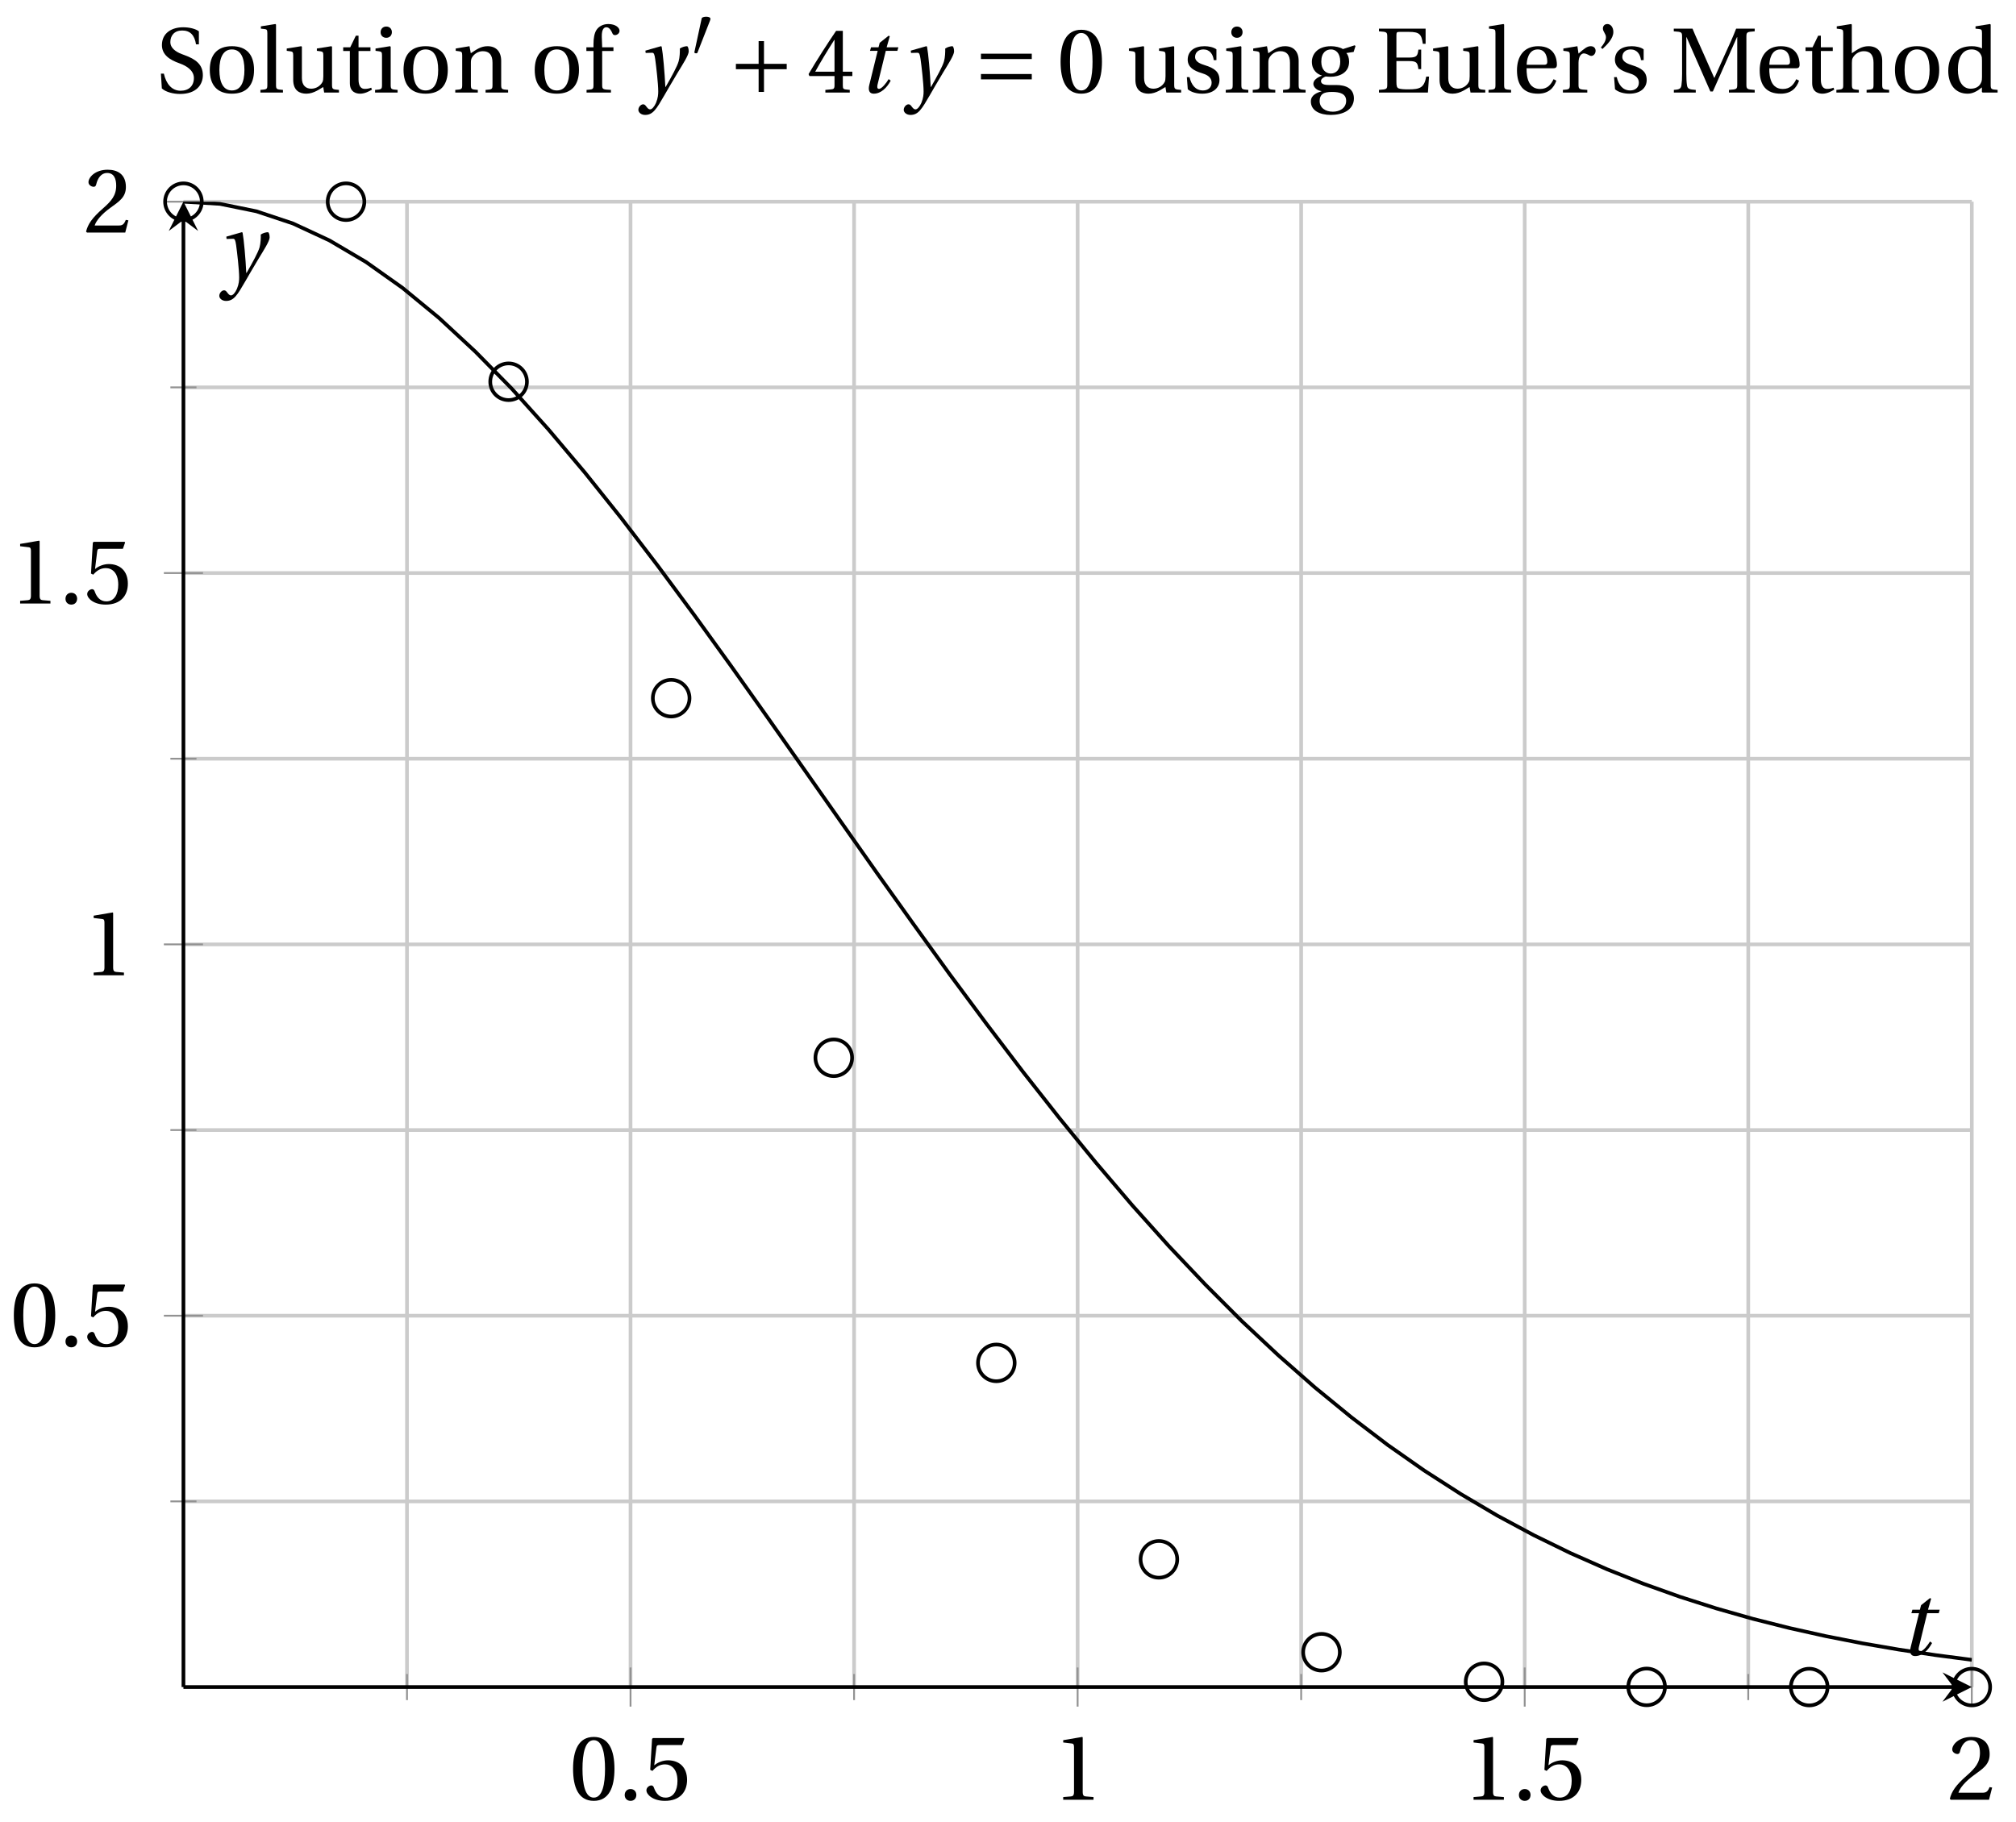 <svg xmlns="http://www.w3.org/2000/svg" xmlns:xlink="http://www.w3.org/1999/xlink" version="1.1" width="219" height="198" viewBox="0 0 219 198">
<defs>
<path id="font_1_3" d="M.265 .645C.36 .645 .387 .497 .387 .334 .387 .171 .36 .023 .265 .023 .17 .023 .143 .171 .143 .334 .143 .497 .17 .645 .265 .645M.265 .68C.1 .68 .041 .534 .041 .334 .041 .134 .1-.012 .265-.012 .43-.012 .489 .134 .489 .334 .489 .534 .43 .68 .265 .68Z"/>
<path id="font_1_2" d="M.133-.012C.172-.012 .195 .015 .196 .051 .196 .088 .172 .116 .133 .116 .095 .116 .07 .088 .07 .051 .07 .015 .095-.012 .133-.012Z"/>
<path id="font_1_7" d="M.426 .592 .45 .66 .445 .668H.111L.101 .659 .081 .324 .105 .312C.147 .36 .188 .383 .242 .383 .306 .383 .376 .336 .376 .204 .376 .101 .334 .023 .247 .023 .177 .023 .141 .074 .121 .131 .116 .146 .107 .155 .093 .155 .073 .155 .04 .135 .04 .102 .04 .056 .11-.012 .24-.012 .405-.012 .48 .088 .48 .215 .48 .355 .392 .427 .273 .427 .218 .427 .159 .403 .127 .374L.125 .376 .148 .563C.151 .588 .158 .592 .177 .592H.426Z"/>
<path id="font_1_4" d="M.437 0V.029L.353 .036C.332 .038 .32 .046 .32 .085V.674L.315 .68 .109 .645V.62L.202 .609C.219 .607 .226 .599 .226 .57V.085C.226 .066 .223 .054 .217 .047 .212 .04 .204 .037 .193 .036L.109 .029V0H.437Z"/>
<path id="font_1_5" d="M.485 .132 .457 .137C.436 .083 .416 .076 .376 .076H.12C.136 .128 .195 .199 .288 .266 .384 .336 .458 .381 .458 .493 .458 .632 .366 .68 .261 .68 .124 .68 .053 .597 .053 .545 .053 .511 .091 .495 .108 .495 .126 .495 .133 .505 .137 .522 .153 .59 .192 .645 .254 .645 .331 .645 .353 .58 .353 .507 .353 .4 .299 .34 .212 .263 .089 .156 .046 .088 .027 .01L.037 0H.451L.485 .132Z"/>
<clipPath id="clip_2">
<path transform="matrix(1,0,0,-1,19.927,183.314)" d="M0 0H194.272V161.398H0Z"/>
</clipPath>
<path id="font_3_1" d="M.428 .452 .439 .49H.312L.346 .609 .334 .616 .237 .539 .224 .49H.143L.132 .452H.215L.125 .086C.11 .029 .122-.012 .172-.012 .252-.012 .316 .054 .356 .129L.334 .146C.311 .107 .26 .04 .229 .04 .208 .04 .208 .063 .214 .088L.303 .452H.428Z"/>
<path id="font_3_2" d="M.071 .454 .074 .429 .142 .431C.164 .432 .169 .415 .177 .363 .188 .285 .21 .093 .21 .013 .21-.017 .208-.058 .186-.111 .168-.153 .142-.182 .122-.182 .107-.182 .096-.171 .081-.151 .069-.135 .061-.127 .046-.127 .02-.128-.005-.158-.005-.187-.005-.214 .024-.242 .068-.242 .153-.242 .19-.179 .278-.027 .298 .007 .358 .113 .42 .215 .477 .309 .54 .406 .54 .446 .54 .481 .529 .502 .522 .502 .503 .502 .469 .494 .444 .477 .445 .442 .443 .381 .431 .339 .415 .283 .356 .175 .29 .061H.287C.28 .214 .261 .425 .247 .498L.239 .502 .071 .454Z"/>
<path id="font_1_10" d="M.06 .045C.104 .004 .187-.015 .257-.015 .434-.015 .504 .086 .504 .188 .504 .306 .424 .362 .307 .405L.275 .417C.208 .442 .152 .485 .152 .545 .152 .618 .196 .672 .28 .672 .366 .672 .414 .623 .43 .522H.461V.663C.427 .69 .359 .707 .291 .707 .169 .707 .061 .646 .061 .514 .061 .409 .145 .354 .25 .317L.268 .31C.312 .293 .407 .247 .407 .158 .407 .072 .352 .02 .263 .02 .169 .02 .107 .093 .082 .205H.05L.06 .045Z"/>
<path id="font_1_19" d="M.288 .502C.128 .502 .049 .407 .049 .245 .049 .083 .128-.012 .288-.012 .45-.012 .528 .083 .528 .245 .528 .407 .45 .502 .288 .502M.153 .245C.153 .383 .197 .467 .288 .467 .381 .467 .424 .383 .424 .245 .424 .107 .381 .023 .288 .023 .197 .023 .153 .107 .153 .245Z"/>
<path id="font_1_17" d="M.189 .736 .182 .742 .025 .717V.692L.063 .688C.089 .685 .095 .68 .095 .642V.087C.095 .036 .092 .034 .02 .029V0H.264V.029C.193 .034 .189 .036 .189 .087V.736Z"/>
<path id="font_1_23" d="M.591 0V.029C.522 .034 .516 .036 .516 .087V.496L.509 .502 .352 .477V.452L.39 .447C.416 .443 .422 .438 .422 .402V.177C.422 .149 .419 .127 .414 .117 .391 .071 .343 .042 .291 .042 .233 .042 .19 .078 .19 .156V.496L.183 .502 .026 .477V.452L.064 .447C.09 .443 .096 .438 .096 .402V.138C.096 .023 .164-.012 .238-.012 .323-.012 .392 .046 .421 .06L.431 0H.591Z"/>
<path id="font_1_22" d="M.326 .45V.49H.197V.616H.168L.107 .49H.031V.45H.103V.102C.103 0 .179-.012 .214-.012 .265-.012 .313 .014 .342 .032L.334 .053C.31 .043 .288 .04 .263 .04 .229 .04 .197 .064 .197 .14V.45H.326Z"/>
<path id="font_1_16" d="M.037 .477V.452L.075 .447C.101 .443 .107 .438 .107 .402V.087C.107 .036 .104 .034 .032 .029V0H.276V.029C.205 .034 .201 .036 .201 .087V.496L.194 .502 .037 .477M.153 .715C.117 .715 .092 .689 .092 .653 .092 .618 .117 .593 .153 .593 .19 .593 .213 .618 .214 .653 .214 .689 .19 .715 .153 .715Z"/>
<path id="font_1_18" d="M.529 .343C.529 .444 .474 .502 .382 .502 .308 .502 .262 .466 .2 .426L.186 .502 .037 .477V.452L.075 .447C.101 .443 .107 .438 .107 .402V.087C.107 .036 .104 .034 .032 .029V0H.276V.029C.205 .034 .201 .036 .201 .087V.321C.201 .346 .203 .36 .211 .376 .232 .415 .277 .448 .33 .448 .398 .448 .435 .41 .435 .323V.087C.435 .036 .432 .034 .36 .029V0H.604V.029C.533 .034 .529 .036 .529 .087V.343Z"/>
<path id="font_1_13" d="M.201 .45H.323V.49H.201L.197 .602C.194 .697 .229 .707 .245 .707 .266 .707 .288 .697 .313 .639 .318 .629 .325 .622 .34 .622 .36 .622 .389 .639 .389 .669 .389 .702 .347 .742 .267 .742 .212 .742 .165 .717 .14 .679 .117 .644 .107 .591 .107 .525V.49H.03V.45H.107V.087C.107 .036 .104 .034 .032 .029V0H.296V.029C.205 .033 .201 .035 .201 .086V.45Z"/>
<path id="font_4_1" d="M.277 .505C.283 .52 .284 .529 .284 .533 .284 .554 .254 .563 .223 .563 .193 .563 .162 .554 .159 .539L.054 .053C.054 .046 .068 .04 .08 .04 .088 .04 .096 .043 .098 .048L.277 .505Z"/>
<path id="font_4_2" d="M.085 .311V.253H.331V.007H.389V.253H.635V.311H.389V.557H.331V.311H.085Z"/>
<path id="font_1_6" d="M.3 .179V.077C.3 .043 .289 .037 .265 .035L.201 .029V0H.465V.029L.42 .034C.397 .037 .39 .043 .39 .077V.179H.493V.226H.39V.668H.317C.223 .53 .111 .356 .019 .2L.028 .179H.3M.091 .226C.151 .335 .221 .45 .298 .571H.3V.226H.091Z"/>
<path id="font_4_3" d="M.635 .143V.201H.085V.143H.635M.635 .363V.421H.085V.363H.635Z"/>
<path id="font_1_21" d="M.367 .351V.468C.334 .492 .283 .502 .238 .502 .13 .502 .057 .451 .056 .356 .057 .273 .124 .236 .207 .211 .252 .197 .315 .174 .315 .106 .315 .055 .275 .023 .222 .023 .141 .023 .096 .082 .076 .167H.047L.057 .036C.093 .004 .154-.012 .213-.012 .332-.012 .4 .051 .4 .136 .4 .224 .346 .264 .243 .296 .202 .309 .136 .33 .136 .386 .137 .438 .176 .467 .226 .467 .297 .467 .331 .412 .338 .351H.367Z"/>
<path id="font_1_14" d="M.26 .467C.309 .467 .36 .431 .36 .334 .36 .25 .316 .206 .258 .206 .202 .206 .155 .25 .155 .334 .155 .433 .207 .467 .26 .467M.281-.207C.196-.207 .137-.163 .137-.091 .137-.057 .147-.032 .168-.016 .19 .001 .223 .007 .271 .007 .359 .007 .424-.014 .424-.089 .424-.169 .352-.207 .281-.207M.389 .471C.361 .49 .306 .502 .26 .502 .107 .502 .053 .408 .053 .334 .053 .24 .115 .197 .161 .185V.183C.107 .162 .069 .133 .069 .094 .069 .059 .109 .021 .157 .016V.014C.114-0 .042-.024 .042-.096 .042-.197 .142-.242 .258-.242 .318-.242 .381-.23 .429-.201 .475-.173 .508-.126 .508-.064 .508 .044 .422 .082 .315 .082H.235C.163 .082 .152 .106 .152 .125 .152 .154 .19 .17 .203 .174 .222 .172 .243 .171 .254 .171 .349 .171 .456 .213 .456 .334 .456 .376 .443 .411 .426 .428L.505 .44 .525 .503 .517 .512 .389 .471Z"/>
<path id="font_1_8" d="M.035 .692V.663C.123 .657 .125 .655 .125 .599V.093C.125 .037 .123 .035 .035 .029V0H.565L.577 .173H.547C.524 .051 .479 .035 .353 .035 .306 .035 .27 .037 .249 .045 .228 .054 .224 .071 .224 .12V.341H.364C.449 .341 .453 .317 .462 .254H.492V.465H.462C.453 .403 .449 .379 .364 .379H.224V.621C.224 .653 .229 .657 .261 .657H.359C.473 .657 .496 .632 .51 .528H.54V.692H.035Z"/>
<path id="font_1_12" d="M.441 .263C.462 .263 .481 .268 .481 .301 .481 .36 .462 .502 .279 .502 .123 .502 .049 .391 .049 .241 .049 .083 .117-.014 .28-.012 .391-.011 .448 .05 .475 .129L.445 .145C.417 .087 .379 .039 .3 .039 .176 .039 .151 .159 .153 .263H.441M.154 .301C.154 .342 .169 .467 .273 .467 .366 .467 .377 .372 .377 .333 .377 .314 .371 .301 .343 .301H.154Z"/>
<path id="font_1_20" d="M.189 .502 .037 .477V.452L.075 .447C.101 .443 .107 .438 .107 .402V.087C.107 .036 .102 .034 .032 .029V0H.296V.029C.207 .034 .201 .036 .201 .087V.321C.201 .398 .235 .424 .258 .424 .274 .424 .291 .418 .32 .402 .327 .398 .335 .397 .34 .397 .364 .397 .386 .422 .386 .453 .386 .475 .372 .502 .333 .502 .297 .502 .267 .48 .201 .422L.189 .502Z"/>
<path id="font_1_1" d="M.089 .472C.139 .518 .207 .585 .207 .656 .207 .71 .175 .743 .142 .742 .112 .742 .094 .721 .094 .694 .094 .658 .127 .637 .127 .6 .127 .562 .103 .524 .072 .488L.089 .472Z"/>
<path id="font_1_9" d="M.271 0V.029C.206 .034 .182 .037 .176 .079 .171 .112 .169 .15 .169 .203V.6H.171L.429 .012H.456L.717 .6H.72V.093C.72 .037 .718 .035 .63 .029V0H.909V.029C.822 .035 .819 .037 .819 .093V.599C.819 .655 .822 .657 .909 .663V.692H.708C.674 .603 .633 .515 .593 .427L.473 .159H.471L.353 .426C.314 .515 .272 .603 .236 .692H.033V.663C.121 .657 .123 .655 .123 .599V.203C.123 .15 .121 .112 .116 .079 .11 .037 .086 .033 .034 .029V0H.271Z"/>
<path id="font_1_15" d="M.517 .343C.517 .444 .462 .502 .369 .502 .296 .502 .251 .468 .188 .426V.736L.181 .742 .025 .717V.692L.063 .687C.089 .683 .095 .678 .095 .642V.087C.096 .038 .091 .034 .021 .029V0H.264V.029C.195 .034 .189 .038 .189 .087V.321C.189 .346 .19 .36 .198 .375 .219 .415 .265 .448 .318 .448 .386 .448 .423 .41 .423 .323V.087C.423 .038 .418 .034 .348 .029V0H.592V.029C.523 .034 .517 .038 .517 .087V.343Z"/>
<path id="font_1_11" d="M.583 0V.029C.512 .034 .508 .036 .508 .087V.736L.501 .742 .344 .717V.692L.382 .688C.408 .685 .414 .68 .414 .642V.478C.386 .493 .349 .502 .303 .502 .221 .502 .16 .476 .118 .433 .075 .388 .049 .322 .049 .235 .049 .087 .126-.012 .258-.012 .312-.012 .359 .012 .413 .056V.007L.421 0H.583M.414 .17C.414 .148 .413 .131 .407 .114 .387 .062 .343 .042 .291 .042 .199 .042 .153 .132 .153 .247 .153 .377 .2 .467 .302 .467 .349 .467 .387 .445 .405 .404 .413 .387 .414 .373 .414 .346V.17Z"/>
</defs>
<path transform="matrix(1,0,0,-1,19.927,183.314)" stroke-width=".399" stroke-linecap="butt" stroke-miterlimit="10" stroke-linejoin="miter" fill="none" stroke="#cbcbcb" d="M24.284 0V161.398M72.852 0V161.398M121.42 0V161.398M169.988 0V161.398"/>
<path transform="matrix(1,0,0,-1,19.927,183.314)" stroke-width=".399" stroke-linecap="butt" stroke-miterlimit="10" stroke-linejoin="miter" fill="none" stroke="#cbcbcb" d="M48.568 0V161.398M97.136 0V161.398M145.704 0V161.398M194.272 0V161.398"/>
<path transform="matrix(1,0,0,-1,19.927,183.314)" stroke-width=".399" stroke-linecap="butt" stroke-miterlimit="10" stroke-linejoin="miter" fill="none" stroke="#cbcbcb" d="M0 20.176H194.272M0 60.525H194.272M0 100.874H194.272M0 141.223H194.272"/>
<path transform="matrix(1,0,0,-1,19.927,183.314)" stroke-width=".399" stroke-linecap="butt" stroke-miterlimit="10" stroke-linejoin="miter" fill="none" stroke="#cbcbcb" d="M0 40.351H194.272M0 80.7H194.272M0 121.049H194.272M0 161.398H194.272"/>
<path transform="matrix(1,0,0,-1,19.927,183.314)" stroke-width=".199" stroke-linecap="butt" stroke-miterlimit="10" stroke-linejoin="miter" fill="none" stroke="#929292" d="M24.284-1.416V1.419M72.852-1.416V1.419M121.42-1.416V1.419M169.988-1.416V1.419"/>
<path transform="matrix(1,0,0,-1,19.927,183.314)" stroke-width=".199" stroke-linecap="butt" stroke-miterlimit="10" stroke-linejoin="miter" fill="none" stroke="#929292" d="M48.568-2.124V2.127M97.136-2.124V2.127M145.704-2.124V2.127M194.272-2.124V2.127"/>
<path transform="matrix(1,0,0,-1,19.927,183.314)" stroke-width=".199" stroke-linecap="butt" stroke-miterlimit="10" stroke-linejoin="miter" fill="none" stroke="#929292" d="M-1.417 20.176H1.417M-1.417 60.525H1.417M-1.417 100.874H1.417M-1.417 141.223H1.417"/>
<path transform="matrix(1,0,0,-1,19.927,183.314)" stroke-width=".199" stroke-linecap="butt" stroke-miterlimit="10" stroke-linejoin="miter" fill="none" stroke="#929292" d="M-2.126 40.351H2.126M-2.126 80.7H2.126M-2.126 121.049H2.126M-2.126 161.398H2.126"/>
<path transform="matrix(1,0,0,-1,19.927,183.314)" stroke-width=".399" stroke-linecap="butt" stroke-miterlimit="10" stroke-linejoin="miter" fill="none" stroke="#000000" d="M0 .002H192.28"/>
<path transform="matrix(1,0,0,-1,212.21,183.313)" d="M1.993 0-1.196 1.594 0 0-1.196-1.594"/>
<path transform="matrix(1,0,0,-1,19.927,183.314)" stroke-width=".399" stroke-linecap="butt" stroke-miterlimit="10" stroke-linejoin="miter" fill="none" stroke="#000000" d="M0 0V159.405"/>
<path transform="matrix(0,-1,-1,-0,19.927,23.899)" d="M1.993 0-1.196 1.594 0 0-1.196-1.594"/>
<use data-text="0" xlink:href="#font_1_3" transform="matrix(10.037,0,0,-10.037,61.841,195.558)"/>
<use data-text="." xlink:href="#font_1_2" transform="matrix(10.037,0,0,-10.037,67.16,195.558)"/>
<use data-text="5" xlink:href="#font_1_7" transform="matrix(10.037,0,0,-10.037,69.82,195.558)"/>
<use data-text="1" xlink:href="#font_1_4" transform="matrix(10.037,0,0,-10.037,114.403,195.558)"/>
<use data-text="1" xlink:href="#font_1_4" transform="matrix(10.037,0,0,-10.037,158.979,195.558)"/>
<use data-text="." xlink:href="#font_1_2" transform="matrix(10.037,0,0,-10.037,164.298,195.558)"/>
<use data-text="5" xlink:href="#font_1_7" transform="matrix(10.037,0,0,-10.037,166.958,195.558)"/>
<use data-text="2" xlink:href="#font_1_5" transform="matrix(10.037,0,0,-10.037,211.541,195.558)"/>
<use data-text="0" xlink:href="#font_1_3" transform="matrix(10.037,0,0,-10.037,1.092,146.278)"/>
<use data-text="." xlink:href="#font_1_2" transform="matrix(10.037,0,0,-10.037,6.412,146.278)"/>
<use data-text="5" xlink:href="#font_1_7" transform="matrix(10.037,0,0,-10.037,9.072,146.278)"/>
<use data-text="1" xlink:href="#font_1_4" transform="matrix(10.037,0,0,-10.037,9.079,105.97)"/>
<use data-text="1" xlink:href="#font_1_4" transform="matrix(10.037,0,0,-10.037,1.092,65.575)"/>
<use data-text="." xlink:href="#font_1_2" transform="matrix(10.037,0,0,-10.037,6.412,65.575)"/>
<use data-text="5" xlink:href="#font_1_7" transform="matrix(10.037,0,0,-10.037,9.072,65.575)"/>
<use data-text="2" xlink:href="#font_1_5" transform="matrix(10.037,0,0,-10.037,9.079,25.267)"/>
<g clip-path="url(#clip_2)">
<path transform="matrix(1,0,0,-1,19.927,183.314)" stroke-width=".399" stroke-linecap="butt" stroke-miterlimit="10" stroke-linejoin="miter" fill="none" stroke="#000000" d="M0 161.398 3.965 161.162 7.929 160.354 11.894 159.032 15.859 157.189 19.823 154.85 23.788 152.04 27.753 148.778 31.718 145.1 35.682 141.064 39.647 136.656 43.612 131.959 47.576 127.001 51.541 121.82 55.506 116.46 59.471 110.971 63.435 105.385 67.4 99.751 71.365 94.102 75.329 88.468 79.294 82.914 83.259 77.423 87.224 72.081 91.188 66.866 95.153 61.831 99.118 56.986 103.082 52.336 107.047 47.914 111.012 43.732 114.976 39.762 118.941 36.048 122.906 32.562 126.871 29.318 130.835 26.298 134.8 23.52 138.765 20.972 142.729 18.63 146.694 16.5 150.659 14.562 154.624 12.809 158.588 11.23 162.553 9.813 166.518 8.546 170.482 7.418 174.447 6.417 178.412 5.533 182.376 4.755 186.341 4.073 190.306 3.477 194.271 2.958"/>
</g>
<path transform="matrix(1,0,0,-1,19.927,183.314)" stroke-width=".399" stroke-linecap="butt" stroke-miterlimit="10" stroke-linejoin="miter" fill="none" stroke="#000000" d="M1.993 161.398C1.993 162.498 1.1 163.39 0 163.39-1.1 163.39-1.993 162.498-1.993 161.398-1.993 160.297-1.1 159.405 0 159.405 1.1 159.405 1.993 160.297 1.993 161.398ZM0 161.398"/>
<path transform="matrix(1,0,0,-1,19.927,183.314)" stroke-width=".399" stroke-linecap="butt" stroke-miterlimit="10" stroke-linejoin="miter" fill="none" stroke="#000000" d="M19.654 161.398C19.654 162.498 18.762 163.39 17.661 163.39 16.561 163.39 15.669 162.498 15.669 161.398 15.669 160.297 16.561 159.405 17.661 159.405 18.762 159.405 19.654 160.297 19.654 161.398ZM17.661 161.398"/>
<path transform="matrix(1,0,0,-1,19.927,183.314)" stroke-width=".399" stroke-linecap="butt" stroke-miterlimit="10" stroke-linejoin="miter" fill="none" stroke="#000000" d="M37.315 141.835C37.315 142.935 36.423 143.827 35.322 143.827 34.222 143.827 33.33 142.935 33.33 141.835 33.33 140.734 34.222 139.842 35.322 139.842 36.423 139.842 37.315 140.734 37.315 141.835ZM35.322 141.835"/>
<path transform="matrix(1,0,0,-1,19.927,183.314)" stroke-width=".399" stroke-linecap="butt" stroke-miterlimit="10" stroke-linejoin="miter" fill="none" stroke="#000000" d="M54.976 107.451C54.976 108.551 54.084 109.443 52.983 109.443 51.883 109.443 50.991 108.551 50.991 107.451 50.991 106.35 51.883 105.458 52.983 105.458 54.084 105.458 54.976 106.35 54.976 107.451ZM52.983 107.451"/>
<path transform="matrix(1,0,0,-1,19.927,183.314)" stroke-width=".399" stroke-linecap="butt" stroke-miterlimit="10" stroke-linejoin="miter" fill="none" stroke="#000000" d="M72.637 68.378C72.637 69.479 71.745 70.371 70.644 70.371 69.544 70.371 68.652 69.479 68.652 68.378 68.652 67.278 69.544 66.386 70.644 66.386 71.745 66.386 72.637 67.278 72.637 68.378ZM70.644 68.378"/>
<path transform="matrix(1,0,0,-1,19.927,183.314)" stroke-width=".399" stroke-linecap="butt" stroke-miterlimit="10" stroke-linejoin="miter" fill="none" stroke="#000000" d="M90.298 35.226C90.298 36.326 89.406 37.219 88.306 37.219 87.205 37.219 86.313 36.326 86.313 35.226 86.313 34.126 87.205 33.233 88.306 33.233 89.406 33.233 90.298 34.126 90.298 35.226ZM88.306 35.226"/>
<path transform="matrix(1,0,0,-1,19.927,183.314)" stroke-width=".399" stroke-linecap="butt" stroke-miterlimit="10" stroke-linejoin="miter" fill="none" stroke="#000000" d="M107.959 13.878C107.959 14.978 107.067 15.87 105.967 15.87 104.866 15.87 103.974 14.978 103.974 13.878 103.974 12.777 104.866 11.885 105.967 11.885 107.067 11.885 107.959 12.777 107.959 13.878ZM105.967 13.878"/>
<path transform="matrix(1,0,0,-1,19.927,183.314)" stroke-width=".399" stroke-linecap="butt" stroke-miterlimit="10" stroke-linejoin="miter" fill="none" stroke="#000000" d="M125.62 3.786C125.62 4.886 124.728 5.779 123.628 5.779 122.527 5.779 121.635 4.886 121.635 3.786 121.635 2.686 122.527 1.793 123.628 1.793 124.728 1.793 125.62 2.686 125.62 3.786ZM123.628 3.786"/>
<path transform="matrix(1,0,0,-1,19.927,183.314)" stroke-width=".399" stroke-linecap="butt" stroke-miterlimit="10" stroke-linejoin="miter" fill="none" stroke="#000000" d="M143.281 .575C143.281 1.675 142.389 2.568 141.289 2.568 140.188 2.568 139.296 1.675 139.296 .575 139.296-.525 140.188-1.418 141.289-1.418 142.389-1.418 143.281-.525 143.281 .575ZM141.289 .575"/>
<path transform="matrix(1,0,0,-1,19.927,183.314)" stroke-width=".399" stroke-linecap="butt" stroke-miterlimit="10" stroke-linejoin="miter" fill="none" stroke="#000000" d="M160.942 .019C160.942 1.119 160.05 2.011 158.95 2.011 157.849 2.011 156.957 1.119 156.957 .019 156.957-1.082 157.849-1.974 158.95-1.974 160.05-1.974 160.942-1.082 160.942 .019ZM158.95 .019"/>
<path transform="matrix(1,0,0,-1,19.927,183.314)" stroke-width=".399" stroke-linecap="butt" stroke-miterlimit="10" stroke-linejoin="miter" fill="none" stroke="#000000" d="M178.604 0C178.604 1.1 177.712 1.993 176.611 1.993 175.511 1.993 174.618 1.1 174.618 0 174.618-1.1 175.511-1.993 176.611-1.993 177.712-1.993 178.604-1.1 178.604 0ZM176.611 0"/>
<path transform="matrix(1,0,0,-1,19.927,183.314)" stroke-width=".399" stroke-linecap="butt" stroke-miterlimit="10" stroke-linejoin="miter" fill="none" stroke="#000000" d="M196.265 .002C196.265 1.102 195.373 1.994 194.272 1.994 193.172 1.994 192.28 1.102 192.28 .002 192.28-1.099 193.172-1.991 194.272-1.991 195.373-1.991 196.265-1.099 196.265 .002ZM194.272 .002"/>
<path transform="matrix(1,0,0,-1,19.927,183.314)" stroke-width=".399" stroke-linecap="butt" stroke-miterlimit="10" stroke-linejoin="miter" fill="none" stroke="#000000" d=""/>
<use data-text="t" xlink:href="#font_3_1" transform="matrix(10.037,0,0,-10.037,206.309,179.826)"/>
<use data-text="y" xlink:href="#font_3_2" transform="matrix(10.037,0,0,-10.037,23.872,30.27)"/>
<use data-text="S" xlink:href="#font_1_10" transform="matrix(10.037,0,0,-10.037,16.978,10.059)"/>
<use data-text="o" xlink:href="#font_1_19" transform="matrix(10.037,0,0,-10.037,22.297,10.059)"/>
<use data-text="l" xlink:href="#font_1_17" transform="matrix(10.037,0,0,-10.037,28.088,10.059)"/>
<use data-text="u" xlink:href="#font_1_23" transform="matrix(10.037,0,0,-10.037,30.888,10.059)"/>
<use data-text="t" xlink:href="#font_1_22" transform="matrix(10.037,0,0,-10.037,36.971,10.059)"/>
<use data-text="i" xlink:href="#font_1_16" transform="matrix(10.037,0,0,-10.037,40.423,10.059)"/>
<use data-text="o" xlink:href="#font_1_19" transform="matrix(10.037,0,0,-10.037,43.344,10.059)"/>
<use data-text="n" xlink:href="#font_1_18" transform="matrix(10.037,0,0,-10.037,49.135,10.059)"/>
<use data-text="o" xlink:href="#font_1_19" transform="matrix(10.037,0,0,-10.037,57.596,10.059)"/>
<use data-text="f" xlink:href="#font_1_13" transform="matrix(10.037,0,0,-10.037,63.397,10.059)"/>
<use data-text="y" xlink:href="#font_3_2" transform="matrix(10.037,0,0,-10.037,69.397,10.059)"/>
<use data-text="&#x2032;" xlink:href="#font_4_1" transform="matrix(7.608,0,0,-7.608,75.015,6.099)"/>
<use data-text="+" xlink:href="#font_4_2" transform="matrix(10.037,0,0,-10.037,79.088,10.059)"/>
<use data-text="4" xlink:href="#font_1_6" transform="matrix(10.037,0,0,-10.037,87.643,10.059)"/>
<use data-text="t" xlink:href="#font_3_1" transform="matrix(10.037,0,0,-10.037,93.185,10.059)"/>
<use data-text="y" xlink:href="#font_3_2" transform="matrix(10.037,0,0,-10.037,98.224,10.059)"/>
<use data-text="=" xlink:href="#font_4_3" transform="matrix(10.037,0,0,-10.037,105.709,10.059)"/>
<use data-text="0" xlink:href="#font_1_3" transform="matrix(10.037,0,0,-10.037,114.799,10.059)"/>
<use data-text="u" xlink:href="#font_1_23" transform="matrix(10.037,0,0,-10.037,122.376,10.059)"/>
<use data-text="s" xlink:href="#font_1_21" transform="matrix(10.037,0,0,-10.037,128.458,10.059)"/>
<use data-text="i" xlink:href="#font_1_16" transform="matrix(10.037,0,0,-10.037,132.834,10.059)"/>
<use data-text="n" xlink:href="#font_1_18" transform="matrix(10.037,0,0,-10.037,135.765,10.059)"/>
<use data-text="g" xlink:href="#font_1_14" transform="matrix(10.037,0,0,-10.037,141.978,10.059)"/>
<use data-text="E" xlink:href="#font_1_8" transform="matrix(10.037,0,0,-10.037,149.445,10.059)"/>
<use data-text="u" xlink:href="#font_1_23" transform="matrix(10.037,0,0,-10.037,155.417,10.059)"/>
<use data-text="l" xlink:href="#font_1_17" transform="matrix(10.037,0,0,-10.037,161.499,10.059)"/>
<use data-text="e" xlink:href="#font_1_12" transform="matrix(10.037,0,0,-10.037,164.299,10.059)"/>
<use data-text="r" xlink:href="#font_1_20" transform="matrix(10.037,0,0,-10.037,169.458,10.059)"/>
<use data-text="&#x2019;" xlink:href="#font_1_1" transform="matrix(10.037,0,0,-10.037,173.182,10.059)"/>
<use data-text="s" xlink:href="#font_1_21" transform="matrix(10.037,0,0,-10.037,174.868,10.059)"/>
<use data-text="M" xlink:href="#font_1_9" transform="matrix(10.037,0,0,-10.037,181.492,10.059)"/>
<use data-text="e" xlink:href="#font_1_12" transform="matrix(10.037,0,0,-10.037,190.665,10.059)"/>
<use data-text="t" xlink:href="#font_1_22" transform="matrix(10.037,0,0,-10.037,195.824,10.059)"/>
<use data-text="h" xlink:href="#font_1_15" transform="matrix(10.037,0,0,-10.037,199.277,10.059)"/>
<use data-text="o" xlink:href="#font_1_19" transform="matrix(10.037,0,0,-10.037,205.359,10.059)"/>
<use data-text="d" xlink:href="#font_1_11" transform="matrix(10.037,0,0,-10.037,211.15,10.059)"/>
</svg>
